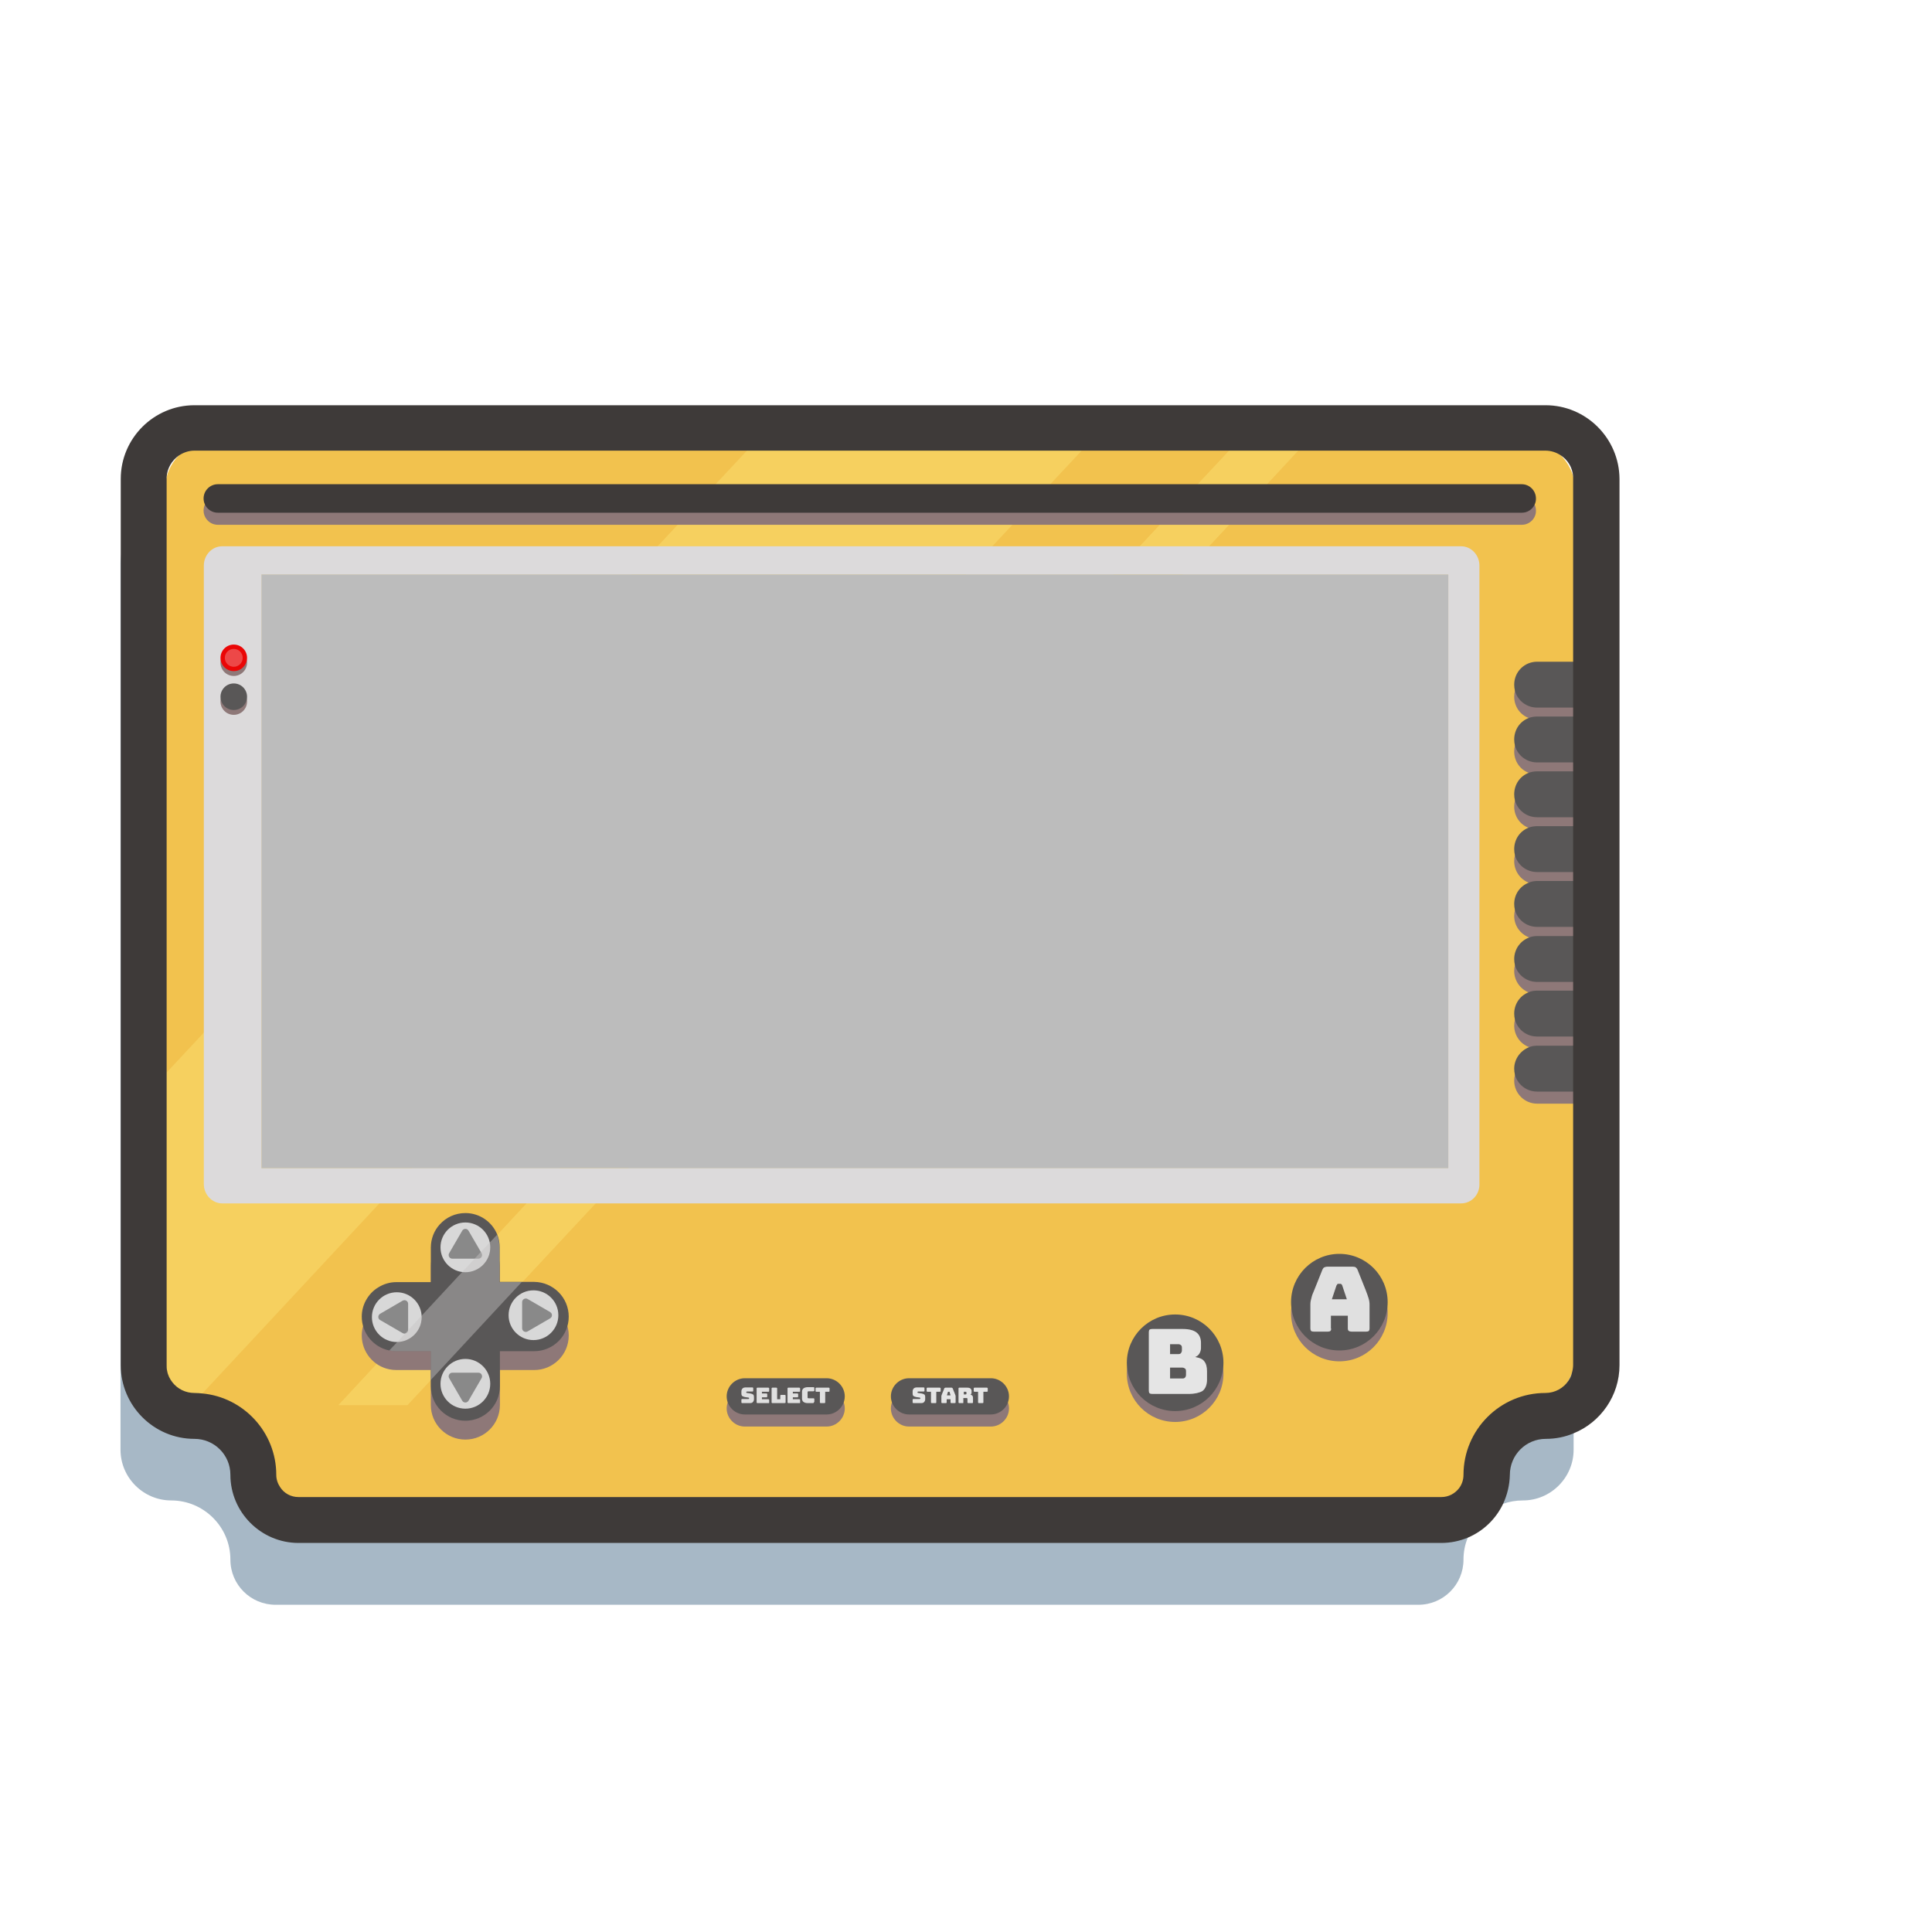 <?xml version="1.0" encoding="utf-8"?>
<!-- Generator: Adobe Illustrator 28.0.0, SVG Export Plug-In . SVG Version: 6.00 Build 0)  -->
<svg version="1.1" id="Calque_1" xmlns="http://www.w3.org/2000/svg" xmlns:xlink="http://www.w3.org/1999/xlink" x="0px" y="0px"
	 viewBox="0 0 800 800" style="enable-background:new 0 0 800 800;" xml:space="preserve">
<style type="text/css">
	.st0{fill:#A7B8C6;}
	.st1{fill:#F2C24E;}
	.st2{fill:#8E7878;}
	.st3{fill:#595757;}
	.st4{fill:#F6D05F;}
	.st5{fill:#3E3A39;}
	.st6{fill:#DCDADB;}
	.st7{fill:#BCBCBC;}
	.st8{fill:#EA0606;}
	.st9{fill:#ED4848;}
	.st10{fill:#E5E5E5;}
	.st11{fill:#E0E0E0;}
	.st12{fill:#D8D8D8;}
	.st13{fill:#898989;}
	.st14{opacity:0.44;fill:#C6C4C4;enable-background:new    ;}
</style>
<g id="console_00000079448959555376916590000009401512148919643058_">
	<path class="st0" d="M635.8,213c-1.7-0.5-3.5-0.7-5.3-0.7H70.9c-0.7,0-1.3,0-2,0.1c-0.2,0-0.5,0-0.7,0.1
		c-9.7,1.2-17.3,9.1-18.2,18.8c-0.1,0.7-0.1,1.3-0.1,2v367c0,11.6,9.5,21,21,21c13.4,0,24.5,10.9,24.5,24.5
		c0,10.4,8.4,18.7,18.7,18.7h473.2c10.4,0,18.7-8.4,18.7-18.7c0-3.2,0.6-6.3,1.8-9.1c2.6-6.5,7.9-11.6,14.6-14
		c2.5-0.9,5.3-1.4,8.2-1.4c11.6,0,21-9.5,21-21v-367C651.5,223.6,644.8,215.4,635.8,213z M108.3,237.9h491.4v245.8H108.3V237.9z"/>
	<g id="Console">
		<path class="st1" d="M651.5,197.4c-1-3.4-2.8-6.4-5.2-8.9c-3.7-3.8-8.8-6.1-14.4-6.1H88.6c-5.7,0-10.8,2.4-14.5,6.1
			c-2.4,2.5-4.2,5.5-5.1,9c-0.5,1.7-0.7,3.5-0.7,5.4v358.5c0,1.8,0.2,3.6,0.7,5.3c0.1,0.3,0.1,0.6,0.2,0.8l0,0
			c0.5,1.7,1.3,3.3,2.2,4.8c1.4,2.3,3.3,4.3,5.5,5.8c3.3,2.3,7.3,3.7,11.6,3.7c13,0,23.8,10.7,23.8,23.8c0,3.9,1.2,7.5,3.2,10.4
			c3.3,4.8,8.7,7.9,14.9,7.9H590c6,0,11.3-3,14.6-7.5c2.2-3,3.5-6.8,3.5-10.8c0-13.1,10.6-23.8,23.8-23.8c7.5,0,14.1-4.1,17.6-10.2
			l0,0c0.6-1,1.1-2.1,1.5-3.2c0.2-0.5,0.3-1,0.5-1.5c0.5-1.8,0.8-3.7,0.8-5.6V203C652.3,201,652,199.2,651.5,197.4z M108.3,483.7
			V237.9h491.4v245.8H108.3z"/>
		<g id="speakers">
			<path class="st2" d="M663.3,286c-1.1-4.1-4.8-7-9.2-7h-17.6c-4.4,0-8.1,2.9-9.2,7c-0.2,0.8-0.3,1.6-0.3,2.5c0,4.1,2.5,7.5,6,8.8
				c1.1,0.4,2.2,0.7,3.5,0.7h17.6c1.2,0,2.4-0.2,3.5-0.7c3.6-1.4,6.1-4.8,6-8.8C663.6,287.7,663.5,286.8,663.3,286z M663.3,422.3
				c-1.1-4.1-4.8-7.1-9.2-7.1h-17.6c-4.4,0-8.1,3-9.2,7c-0.2,0.8-0.3,1.6-0.3,2.5c0,4.1,2.6,7.6,6.2,8.9c1,0.4,2.2,0.6,3.3,0.6h17.6
				c1.2,0,2.3-0.2,3.4-0.6c3.6-1.3,6.2-4.8,6.1-8.9C663.6,423.9,663.5,423,663.3,422.3z M663.3,399.6c-1.1-4.1-4.8-7-9.2-7h-17.6
				c-4.4,0-8.1,2.9-9.2,7c-0.2,0.8-0.3,1.6-0.3,2.5c0,4,2.5,7.4,5.9,8.8c1.1,0.4,2.3,0.7,3.6,0.7h17.6c1.3,0,2.5-0.2,3.6-0.7
				c3.5-1.4,5.9-4.8,5.9-8.8C663.6,401.2,663.5,400.4,663.3,399.6z M663.3,376.8c-1.1-4.1-4.8-7-9.2-7h-17.6c-4.4,0-8.1,3-9.2,7
				c-0.2,0.8-0.3,1.6-0.3,2.5c0,4.1,2.6,7.5,6.2,8.9c1,0.4,2.2,0.6,3.3,0.6h17.6c1.2,0,2.3-0.2,3.4-0.6c3.6-1.3,6.1-4.8,6.1-8.9
				C663.6,378.4,663.5,377.6,663.3,376.8z M663.3,354.2c-1.1-4.1-4.8-7.1-9.2-7.1h-17.6c-4.4,0-8.1,2.9-9.2,7
				c-0.2,0.8-0.3,1.6-0.3,2.5c0,4.1,2.5,7.5,6,8.9c1.1,0.4,2.2,0.6,3.5,0.6h17.6c1.2,0,2.4-0.2,3.5-0.6c3.6-1.3,6.1-4.7,6-8.9
				C663.6,355.8,663.5,355,663.3,354.2z M663.3,331.5c-1.1-4.1-4.8-7-9.2-7h-17.6c-4.4,0-8.1,2.9-9.2,7c-0.2,0.8-0.3,1.6-0.3,2.5
				c0,4.1,2.5,7.5,6,8.8c1.1,0.4,2.2,0.7,3.5,0.7h17.6c1.2,0,2.4-0.2,3.5-0.7c3.6-1.4,6.1-4.8,6-8.8
				C663.6,333,663.5,332.2,663.3,331.5z M663.3,445c-1.1-4.1-4.8-7-9.2-7h-17.6c-4.4,0-8.1,3-9.2,7c-0.2,0.8-0.3,1.6-0.3,2.5
				c0,5.3,4.3,9.5,9.5,9.5h17.6c5.3,0,9.6-4.3,9.5-9.5C663.6,446.7,663.5,445.8,663.3,445z M663.3,308.8c-1.1-4.1-4.8-7.1-9.2-7.1
				h-17.6c-4.4,0-8.1,2.9-9.2,7c-0.2,0.8-0.3,1.6-0.3,2.5c0,4.1,2.5,7.5,6,8.8c1.1,0.4,2.2,0.7,3.5,0.7h17.6c1.2,0,2.4-0.2,3.5-0.6
				c3.6-1.4,6.1-4.8,6-8.9C663.6,310.4,663.5,309.5,663.3,308.8z"/>
			<path class="st3" d="M654.1,274h-17.6c-5.3,0-9.5,4.2-9.5,9.5c0,0.9,0.1,1.7,0.3,2.5c1.1,4.1,4.8,7,9.2,7h17.6c4.4,0,8.1-3,9.2-7
				c0.2-0.8,0.3-1.7,0.3-2.5C663.6,278.2,659.3,274,654.1,274z M657.7,410.9c-1.1-0.5-2.3-0.7-3.6-0.7h-17.6c-1.3,0-2.5,0.2-3.6,0.7
				c-3.5,1.4-5.9,4.8-5.9,8.8c0,0.9,0.1,1.7,0.3,2.5c1.1,4.1,4.8,7,9.2,7h17.6c4.4,0,8.1-2.9,9.2-6.9c0.2-0.8,0.3-1.7,0.3-2.6
				C663.6,415.7,661.1,412.3,657.7,410.9z M657.5,388.2c-1-0.4-2.2-0.6-3.4-0.6h-17.6c-1.2,0-2.3,0.2-3.3,0.6
				c-3.6,1.3-6.2,4.8-6.2,8.9c0,0.9,0.1,1.7,0.3,2.5c1.1,4.1,4.8,7,9.2,7h17.6c4.4,0,8.1-2.9,9.2-7c0.2-0.8,0.3-1.6,0.3-2.5
				C663.6,393,661,389.5,657.5,388.2z M657.6,365.5c-1.1-0.4-2.3-0.7-3.5-0.7h-17.6c-1.2,0-2.4,0.2-3.5,0.7c-3.6,1.4-6,4.8-6,8.8
				c0,0.9,0.1,1.7,0.3,2.5c1.1,4.1,4.8,7,9.2,7h17.6c4.4,0,8.1-2.9,9.2-7c0.2-0.8,0.3-1.6,0.3-2.5
				C663.6,370.2,661.1,366.8,657.6,365.5z M657.6,342.8c-1.1-0.4-2.2-0.7-3.5-0.7h-17.6c-1.2,0-2.4,0.2-3.5,0.6
				c-3.6,1.4-6,4.8-6,8.9c0,0.9,0.1,1.7,0.3,2.5c1.1,4.1,4.8,7,9.2,7h17.6c4.4,0,8.1-2.8,9.2-6.9c0.2-0.8,0.3-1.7,0.3-2.6
				C663.6,347.5,661.1,344.1,657.6,342.8z M657.6,320.1c-1.1-0.4-2.3-0.7-3.5-0.7h-17.6c-1.2,0-2.4,0.2-3.5,0.6
				c-3.6,1.4-6,4.8-6,8.9c0,0.9,0.1,1.7,0.3,2.5c1.1,4.1,4.8,7,9.2,7h17.6c4.4,0,8.1-3,9.2-7c0.2-0.8,0.3-1.7,0.3-2.5
				C663.6,324.8,661.1,321.4,657.6,320.1z M657.5,433.6c-1-0.4-2.2-0.6-3.4-0.6h-17.6c-1.2,0-2.3,0.2-3.3,0.6
				c-3.6,1.4-6.2,4.9-6.2,8.9c0,0.9,0.1,1.7,0.3,2.5c1.1,4.1,4.8,7,9.2,7h17.6c4.4,0,8.1-3,9.2-7c0.2-0.8,0.3-1.7,0.3-2.5
				C663.6,438.4,661,435,657.5,433.6z M657.6,297.3c-1.1-0.4-2.2-0.6-3.5-0.6h-17.6c-1.2,0-2.4,0.2-3.5,0.6c-3.6,1.4-6,4.8-6,8.9
				c0,0.9,0.1,1.7,0.3,2.5c1.1,4.1,4.8,7,9.2,7h17.6c4.4,0,8.1-2.9,9.2-6.9c0.2-0.8,0.3-1.7,0.3-2.6
				C663.6,302.1,661.1,298.7,657.6,297.3z"/>
		</g>
		<g id="ombre">
			<polygon class="st4" points="108.3,483.7 170.8,483.7 157.1,498.3 83.8,577 82.6,578.2 68.9,578.2 68.9,444.2 84.3,427.7 
				108.3,402 			"/>
			<polygon class="st4" points="451.8,182.4 447.9,186.6 434.9,200.5 430.2,205.5 423.9,212.3 419.2,217.3 410.9,226.2 400,237.9 
				261.4,237.9 272.3,226.2 280.6,217.3 285.3,212.3 291.6,205.5 296.3,200.5 309.3,186.6 313.2,182.4 			"/>
			<g>
				<polygon class="st4" points="231.8,483.7 260.3,483.7 246.6,498.3 216.3,530.8 209,538.6 178.4,571.4 178.4,571.4 168.7,581.8 
					140.2,581.8 156,564.8 161.3,559.2 164.6,555.7 167.8,552.2 169,551 174.6,544.9 191.6,526.7 196.7,521.2 199.2,518.6 
					202.8,514.7 203,514.5 205.8,511.4 206,511.3 218.1,498.3 				"/>
				<polygon class="st4" points="538.2,185.9 537.5,186.6 524.6,200.5 519.9,205.5 513.6,212.3 508.9,217.3 500.6,226.2 
					489.7,237.9 461.1,237.9 472,226.2 480.3,217.3 485,212.3 491.3,205.5 496,200.5 509,186.6 509.6,185.9 				"/>
				<polygon class="st4" points="231.8,483.7 260.3,483.7 246.6,498.3 216.3,530.8 209,538.6 178.4,571.4 178.4,571.4 168.7,581.8 
					140.2,581.8 156,564.8 161.3,559.2 164.6,555.7 167.8,552.2 169,551 174.6,544.9 191.6,526.7 196.7,521.2 199.2,518.6 
					202.8,514.7 203,514.5 205.8,511.4 206,511.3 218.1,498.3 				"/>
				<polygon class="st4" points="538.2,185.9 537.5,186.6 524.6,200.5 519.9,205.5 513.6,212.3 508.9,217.3 500.6,226.2 
					489.7,237.9 461.1,237.9 472,226.2 480.3,217.3 485,212.3 491.3,205.5 496,200.5 509,186.6 509.6,185.9 				"/>
			</g>
		</g>
		<g id="contour_console">
			<path class="st5" d="M640,167.8H80.5c-16.8,0-30.5,13.7-30.5,30.5v367c0,16.8,13.7,30.5,30.5,30.5c8.2,0,14.9,6.6,14.9,14.9
				c0,15.5,12.7,28.2,28.2,28.2h473.2c3.9,0,7.6-0.8,11-2.2c6.4-2.7,11.6-7.7,14.6-14c1.7-3.7,2.7-7.7,2.8-12
				c0-8.2,6.6-14.9,14.9-14.9c4.1,0,8-0.8,11.5-2.3c11.1-4.5,19-15.5,19-28.2v-367C670.5,181.5,656.8,167.8,640,167.8z M649.5,571.7
				L649.5,571.7c-2.1,3.1-5.6,5.1-9.6,5.1c-18.7,0-33.9,15.2-33.9,33.9c0,2.1-0.7,4-1.8,5.5c-1.7,2.2-4.3,3.7-7.4,3.7H123.6
				c-3.2,0-6-1.6-7.6-4.1c-1-1.5-1.6-3.2-1.6-5.1c0-17.6-13.5-32.1-30.6-33.7c-1.1-0.1-2.2-0.2-3.3-0.2c-3.7,0-7-1.7-9.1-4.4
				c-1.1-1.4-1.9-3-2.2-4.8l0,0c-0.2-0.8-0.2-1.5-0.2-2.3v-367c0-0.2,0-0.5,0-0.7c0.2-3.7,2.2-7,5.1-9c1.8-1.2,4-2,6.4-2h559.4
				c2.3,0,4.5,0.7,6.3,1.9c3,1.9,5,5.2,5.2,8.9c0,0.3,0,0.5,0,0.8v367c0,1.1-0.2,2.2-0.5,3.3C650.7,569.6,650.2,570.7,649.5,571.7z"
				/>
		</g>
	</g>
	<g id="écran_00000181078337347862848370000016898551045238406820_">
		<path class="st6" d="M605,226.2H92c-4.2,0-7.6,3.6-7.6,8v256.1c0,4.4,3.5,8,7.6,8h513c4.3,0,7.7-3.6,7.6-8V234.2
			C612.6,229.8,609.2,226.2,605,226.2z M599.7,483.7H108.3V237.9h491.4V483.7z"/>
		<rect x="108.3" y="237.9" class="st7" width="491.4" height="245.8"/>
		<g id="veilleuses">
			<g>
				<g>
					<circle class="st2" cx="96.8" cy="274.4" r="5.5"/>
					<circle class="st2" cx="96.8" cy="274.4" r="3.7"/>
				</g>
				<g>
					<g>
						<circle class="st8" cx="96.8" cy="272.4" r="5.5"/>
						<circle class="st9" cx="96.8" cy="272.4" r="3.7"/>
					</g>
				</g>
			</g>
			<g>
				<g>
					<circle class="st2" cx="96.8" cy="290.5" r="5.5"/>
					<circle class="st2" cx="96.8" cy="290.5" r="3.7"/>
				</g>
				<g>
					<g>
						<circle class="st3" cx="96.8" cy="288.5" r="5.5"/>
						<circle class="st3" cx="96.8" cy="288.5" r="3.7"/>
					</g>
				</g>
			</g>
		</g>
	</g>
	<g id="barre_haute">
		<g>
			<path class="st2" d="M630.2,217.3h-540c-3.3,0-5.9-2.7-5.9-5.9c0-3.3,2.7-5.9,5.9-5.9h539.9c3.3,0,5.9,2.7,5.9,5.9
				C636.1,214.6,633.4,217.3,630.2,217.3z"/>
		</g>
		<g>
			<path class="st5" d="M630.2,212.3h-540c-3.3,0-5.9-2.7-5.9-5.9c0-3.3,2.7-5.9,5.9-5.9h539.9c3.3,0,5.9,2.7,5.9,5.9
				C636.1,209.6,633.4,212.3,630.2,212.3z"/>
		</g>
	</g>
	<g id="boutons">
		<g id="B">
			<circle class="st2" cx="486.6" cy="568.8" r="20"/>
			<path class="st2" d="M499.8,571.7c-0.1-1.6-0.5-2.8-1.2-3.7c-0.8-1-2-1.5-3.7-1.7c0.8-0.3,1.4-0.8,1.8-1.5
				c0.4-0.6,0.5-1.3,0.6-2.2c0-0.1,0-0.2,0-0.4v-1.8c0-0.5,0-0.9-0.1-1.3c-0.2-1.3-0.9-2.3-1.8-3c-1.2-0.9-3.1-1.4-5.7-1.4h-12.6
				c-0.5,0-0.9,0.1-1.1,0.3s-0.3,0.5-0.3,1v24.3c0,0.4,0.1,0.7,0.2,0.9c0,0,0,0.1,0.1,0.1c0.1,0.1,0.2,0.2,0.4,0.2
				c0.2,0.1,0.4,0.1,0.7,0.1h15.1c2.6,0,4.5-0.5,5.7-1.2c1.3-1,1.9-2.6,1.9-4.7v-3.5C499.8,572,499.8,571.8,499.8,571.7z M484.5,561
				h3.4c0.5,0,0.9,0.2,1.1,0.4c0.3,0.2,0.4,0.6,0.4,1.1v1.1c0,0.5-0.2,0.8-0.4,1.1s-0.6,0.4-1.1,0.4h-3.4V561z M484.5,570.7h5.1
				c0.2,0,0.3,0,0.4,0.1c0.3,0.1,0.5,0.2,0.7,0.3c0.3,0.2,0.4,0.6,0.4,1.1v1.5c0,0.5-0.2,0.9-0.4,1.1c-0.2,0.3-0.6,0.4-1.1,0.4h-5.1
				V570.7z"/>
			<circle class="st3" cx="486.6" cy="564.3" r="20"/>
			<g>
				<path class="st10" d="M498.6,563.6c-0.3-0.4-0.8-0.8-1.3-1c-0.6-0.3-1.4-0.5-2.4-0.7c0.8-0.3,1.4-0.8,1.8-1.5
					c0.2-0.4,0.4-0.8,0.5-1.3c0.1-0.4,0.1-0.8,0.1-1.3V556c0-1.9-0.7-3.4-1.9-4.3c-1.2-0.9-3.1-1.4-5.7-1.4h-12.6
					c-0.5,0-0.9,0.1-1.1,0.3s-0.3,0.5-0.3,1v24.3c0,0.4,0.1,0.8,0.3,1c0.2,0.2,0.6,0.3,1.1,0.3h15.1c2.6,0,4.5-0.5,5.7-1.2
					c1.2-0.9,1.8-2.4,1.9-4.3c0-0.1,0-0.2,0-0.4v-3.5C499.8,565.9,499.4,564.6,498.6,563.6z M489,560.3c-0.2,0.3-0.6,0.4-1.1,0.4
					h-3.4v-4.1h3.4c0.5,0,0.9,0.2,1.1,0.4c0.3,0.2,0.4,0.6,0.4,1.1v1.1C489.4,559.7,489.2,560,489,560.3z M491.1,569.3
					c0,0.5-0.2,0.9-0.4,1.1c-0.1,0.2-0.4,0.3-0.7,0.4c-0.1,0-0.3,0-0.4,0h-5.1v-4.5h5.1c0.5,0,0.8,0.2,1.1,0.4s0.4,0.6,0.4,1.1
					V569.3z"/>
			</g>
		</g>
		<g id="A">
			<circle class="st2" cx="554.6" cy="543.7" r="20"/>
			<path class="st2" d="M566.7,542.1c-0.3-1-0.7-2.1-1.2-3.4l-3.4-8.5c-0.1-0.4-0.4-0.7-0.7-0.9s-0.7-0.3-1.2-0.3h-10.6
				c-0.5,0-1,0.1-1.3,0.3s-0.5,0.5-0.7,0.9l-3.4,8.5c-0.6,1.3-1,2.4-1.2,3.4c-0.3,1-0.4,1.8-0.4,2.6v9.9c0,0.2,0,0.5,0.1,0.7
				c0,0.1,0.1,0.2,0.2,0.3c0.1,0.1,0.4,0.2,0.6,0.3c0.1,0,0.3,0,0.5,0h5.8c0.5,0,0.9-0.1,1.1-0.3c0.2-0.2,0.3-0.5,0.3-1h-0.1v-5.3h7
				v5.3c0,0.4,0.2,0.8,0.4,1c0.3,0.2,0.7,0.3,1.2,0.3h6c0.5,0,0.9-0.1,1.1-0.3c0.2-0.2,0.3-0.4,0.3-0.8c0-0.1,0-0.1,0-0.2v-9.9
				C567.1,543.9,566.9,543.1,566.7,542.1z M553,538l0.4-1.2c0.2-0.3,0.3-0.4,0.3-0.5c0.1-0.1,0.2-0.2,0.4-0.2h1
				c0.1,0,0.3,0.1,0.4,0.2c0.1,0.1,0.2,0.3,0.3,0.5l0.4,1.2l1.5,4.5h-6.2L553,538z"/>
			<circle class="st3" cx="554.6" cy="539.2" r="20"/>
			<path class="st11" d="M566.7,537.6c-0.3-1-0.7-2.1-1.2-3.4l-3.4-8.5c-0.1-0.3-0.3-0.5-0.5-0.7c-0.1-0.1-0.1-0.1-0.2-0.2
				c-0.3-0.2-0.7-0.3-1.2-0.3h-10.6c-0.4,0-0.8,0.1-1,0.2c-0.1,0-0.2,0.1-0.3,0.1c-0.3,0.2-0.5,0.5-0.7,0.9l-3.4,8.5
				c-0.6,1.3-1,2.4-1.2,3.4c-0.3,1-0.4,1.8-0.4,2.6v9.9c0,0.4,0.1,0.8,0.3,1s0.6,0.3,1.1,0.3h5.8c0.5,0,0.9-0.1,1.1-0.3
				c0.1-0.1,0.2-0.2,0.2-0.3c0.1-0.2,0.1-0.4,0.1-0.7h-0.1v-5.3h7v5.3c0,0.4,0.1,0.8,0.4,1c0.3,0.2,0.7,0.3,1.2,0.3h6
				c0.5,0,0.9-0.1,1.1-0.3c0.2-0.2,0.3-0.5,0.3-1v-9.9C567.1,539.4,567,538.6,566.7,537.6z M551.5,538l1.9-5.7
				c0.2-0.2,0.3-0.4,0.3-0.5c0.1-0.1,0.2-0.2,0.4-0.2h1c0.1,0,0.3,0.1,0.4,0.2c0.1,0.1,0.2,0.3,0.3,0.5l1.9,5.7H551.5z"/>
		</g>
		<g id="bouton_select">
			<g>
				<g>
					<path class="st2" d="M342.3,590.7h-33.9c-4.1,0-7.5-3.4-7.5-7.5l0,0c0-4.1,3.4-7.5,7.5-7.5h33.9c4.1,0,7.5,3.4,7.5,7.5l0,0
						C349.8,587.3,346.4,590.7,342.3,590.7z"/>
				</g>
				<g>
					<path class="st3" d="M342.3,585.7h-33.9c-4.1,0-7.5-3.4-7.5-7.5l0,0c0-4.1,3.4-7.5,7.5-7.5h33.9c4.1,0,7.5,3.4,7.5,7.5l0,0
						C349.8,582.3,346.4,585.7,342.3,585.7z"/>
				</g>
			</g>
			<g>
				<path class="st11" d="M310.4,581h-3c-0.1,0-0.2,0-0.3-0.1s-0.1-0.1-0.1-0.2v-1.1c0-0.1,0-0.2,0.1-0.2c0.1-0.1,0.1-0.1,0.3-0.1
					h2.5c0.1,0,0.1,0,0.2-0.1s0.1-0.1,0.1-0.2c0-0.1,0-0.2-0.1-0.2c0,0-0.1-0.1-0.2-0.1l-1.4-0.2c-0.4-0.1-0.8-0.2-1.1-0.4
					c-0.3-0.2-0.4-0.6-0.4-1.1v-0.9c0-0.5,0.2-0.9,0.5-1.2s0.8-0.4,1.4-0.4h2.6c0.1,0,0.2,0,0.3,0.1c0.1,0.1,0.1,0.1,0.1,0.2v1.1
					c0,0.1,0,0.2-0.1,0.2c-0.1,0.1-0.1,0.1-0.3,0.1h-2.2c-0.1,0-0.1,0-0.2,0.1s-0.1,0.1-0.1,0.2s0,0.1,0.1,0.2s0.1,0.1,0.2,0.1
					l1.4,0.2c0.4,0.1,0.8,0.2,1.1,0.4c0.3,0.2,0.4,0.6,0.4,1.1v0.9c0,0.5-0.2,0.9-0.5,1.2C311.5,580.9,311,581,310.4,581z"/>
				<path class="st11" d="M318.1,581h-4.4c-0.1,0-0.2,0-0.3-0.1c-0.1-0.1-0.1-0.1-0.1-0.2v-5.8c0-0.1,0-0.2,0.1-0.2
					c0.1-0.1,0.1-0.1,0.3-0.1h4.4c0.1,0,0.2,0,0.3,0.1c0.1,0.1,0.1,0.1,0.1,0.2v1.1c0,0.1,0,0.2-0.1,0.2c-0.1,0.1-0.1,0.1-0.3,0.1
					h-2.6v0.7h1.8c0.1,0,0.2,0,0.3,0.1c0.1,0.1,0.1,0.1,0.1,0.2v1c0,0.1,0,0.2-0.1,0.2c-0.1,0.1-0.1,0.1-0.3,0.1h-1.8v0.8h2.6
					c0.1,0,0.2,0,0.3,0.1c0.1,0.1,0.1,0.1,0.1,0.2v1.1c0,0.1,0,0.2-0.1,0.2C318.3,581,318.2,581,318.1,581z"/>
				<path class="st11" d="M324.7,581h-4.8c-0.1,0-0.2,0-0.3-0.1c-0.1-0.1-0.1-0.1-0.1-0.2v-5.8c0-0.1,0-0.2,0.1-0.2
					c0.1-0.1,0.1-0.1,0.3-0.1h1.5c0.1,0,0.2,0,0.3,0.1s0.1,0.1,0.1,0.2v4.5h1.3v-1.5c0-0.1,0-0.2,0.1-0.2c0.1-0.1,0.1-0.1,0.3-0.1
					h1.4c0.1,0,0.2,0,0.3,0.1c0.1,0.1,0.1,0.1,0.1,0.2v2.8c0,0.1,0,0.2-0.1,0.2C324.9,581,324.8,581,324.7,581z"/>
				<path class="st11" d="M330.9,581h-4.4c-0.1,0-0.2,0-0.3-0.1c-0.1-0.1-0.1-0.1-0.1-0.2v-5.8c0-0.1,0-0.2,0.1-0.2
					c0.1-0.1,0.1-0.1,0.3-0.1h4.4c0.1,0,0.2,0,0.3,0.1c0.1,0.1,0.1,0.1,0.1,0.2v1.1c0,0.1,0,0.2-0.1,0.2c-0.1,0.1-0.1,0.1-0.3,0.1
					h-2.6v0.7h1.8c0.1,0,0.2,0,0.3,0.1c0.1,0.1,0.1,0.1,0.1,0.2v1c0,0.1,0,0.2-0.1,0.2c-0.1,0.1-0.1,0.1-0.3,0.1h-1.8v0.8h2.6
					c0.1,0,0.2,0,0.3,0.1c0.1,0.1,0.1,0.1,0.1,0.2v1.1c0,0.1,0,0.2-0.1,0.2C331.1,581,331,581,330.9,581z"/>
				<path class="st11" d="M336.8,581h-2.3c-0.8,0-1.4-0.2-1.8-0.5s-0.6-0.8-0.6-1.4v-2.8c0-0.6,0.2-1.1,0.6-1.4
					c0.4-0.3,1-0.5,1.8-0.5h2.3c0.1,0,0.2,0,0.3,0.1s0.1,0.1,0.1,0.2v1.1c0,0.1,0,0.2-0.1,0.2s-0.1,0.1-0.3,0.1h-1.9
					c-0.2,0-0.3,0-0.4,0.1s-0.1,0.2-0.1,0.3v2.1c0,0.2,0,0.3,0.1,0.3c0.1,0.1,0.2,0.1,0.4,0.1h1.9c0.1,0,0.2,0,0.3,0.1
					s0.1,0.1,0.1,0.2v1.1c0,0.1,0,0.2-0.1,0.2S336.9,581,336.8,581z"/>
				<path class="st11" d="M341.4,581h-1.5c-0.1,0-0.2,0-0.3-0.1c-0.1-0.1-0.1-0.1-0.1-0.2v-4.4h-1.4c-0.1,0-0.2,0-0.3-0.1
					c-0.1-0.1-0.1-0.1-0.1-0.2v-1.1c0-0.1,0-0.2,0.1-0.2c0.1-0.1,0.1-0.1,0.3-0.1h5c0.1,0,0.2,0,0.3,0.1c0.1,0.1,0.1,0.1,0.1,0.2
					v1.1c0,0.1,0,0.2-0.1,0.2c-0.1,0.1-0.1,0.1-0.3,0.1h-1.4v4.4c0,0.1,0,0.2-0.1,0.2S341.5,581,341.4,581z"/>
			</g>
		</g>
		<g id="bouton_start">
			<g>
				<g>
					<path class="st2" d="M410.3,590.7h-33.9c-4.1,0-7.5-3.4-7.5-7.5l0,0c0-4.1,3.4-7.5,7.5-7.5h33.9c4.1,0,7.5,3.4,7.5,7.5l0,0
						C417.8,587.3,414.4,590.7,410.3,590.7z"/>
				</g>
				<g>
					<path class="st3" d="M410.3,585.7h-33.9c-4.1,0-7.5-3.4-7.5-7.5l0,0c0-4.1,3.4-7.5,7.5-7.5h33.9c4.1,0,7.5,3.4,7.5,7.5l0,0
						C417.8,582.3,414.4,585.7,410.3,585.7z"/>
				</g>
			</g>
			<g>
				<path class="st10" d="M381.3,581h-3c-0.1,0-0.2,0-0.3-0.1s-0.1-0.1-0.1-0.2v-1.1c0-0.1,0-0.2,0.1-0.2c0.1-0.1,0.1-0.1,0.3-0.1
					h2.5c0.1,0,0.1,0,0.2-0.1s0.1-0.1,0.1-0.2c0-0.1,0-0.2-0.1-0.2c0,0-0.1-0.1-0.2-0.1l-1.4-0.2c-0.4-0.1-0.8-0.2-1.1-0.4
					c-0.3-0.2-0.4-0.6-0.4-1.1v-0.9c0-0.5,0.2-0.9,0.5-1.2s0.8-0.4,1.4-0.4h2.6c0.1,0,0.2,0,0.3,0.1c0.1,0.1,0.1,0.1,0.1,0.2v1.1
					c0,0.1,0,0.2-0.1,0.2c-0.1,0.1-0.1,0.1-0.3,0.1h-2.2c-0.1,0-0.1,0-0.2,0.1s-0.1,0.1-0.1,0.2s0,0.1,0.1,0.2s0.1,0.1,0.2,0.1
					l1.4,0.2c0.4,0.1,0.8,0.2,1.1,0.4c0.3,0.2,0.4,0.6,0.4,1.1v0.9c0,0.5-0.2,0.9-0.5,1.2C382.4,580.9,381.9,581,381.3,581z"/>
				<path class="st10" d="M387.4,581h-1.5c-0.1,0-0.2,0-0.3-0.1c-0.1-0.1-0.1-0.1-0.1-0.2v-4.4h-1.4c-0.1,0-0.2,0-0.3-0.1
					c-0.1-0.1-0.1-0.1-0.1-0.2v-1.1c0-0.1,0-0.2,0.1-0.2c0.1-0.1,0.1-0.1,0.3-0.1h5c0.1,0,0.2,0,0.3,0.1c0.1,0.1,0.1,0.1,0.1,0.2
					v1.1c0,0.1,0,0.2-0.1,0.2c-0.1,0.1-0.1,0.1-0.3,0.1h-1.4v4.4c0,0.1,0,0.2-0.1,0.2S387.6,581,387.4,581z"/>
				<path class="st10" d="M395.6,577.7c-0.1-0.2-0.2-0.5-0.3-0.8l-0.5-1.2l-0.3-0.8c-0.1-0.1-0.1-0.1-0.2-0.2
					c-0.1-0.1-0.2-0.1-0.3-0.1h-2.5c-0.1,0-0.2,0.1-0.3,0.1c-0.1,0-0.2,0.1-0.2,0.2l-0.3,0.8l-0.5,1.2c-0.1,0.3-0.2,0.6-0.3,0.8
					c-0.1,0.2-0.1,0.4-0.1,0.6v2.4c0,0.1,0,0.1,0.1,0.2c0.1,0.1,0.2,0.1,0.3,0.1h1.4c0.2,0,0.2,0,0.3-0.1c0.1,0,0.1-0.1,0.1-0.2
					v-1.3h1.6v1.3c0,0.1,0,0.1,0.1,0.2c0.1,0.1,0.2,0.1,0.3,0.1h1.3c0.2,0,0.2-0.1,0.3-0.1c0.1,0,0.1-0.1,0.1-0.2v-2.4
					C395.7,578.1,395.7,577.9,395.6,577.7z M392.1,577.8l0.4-1.4c0,0,0.1-0.1,0.2-0.1h0.4c0,0,0.1,0,0.1,0.1l0.4,1.4H392.1z"/>
				<path class="st10" d="M402.6,577.9c-0.2-0.2-0.5-0.4-0.8-0.4c0.2-0.1,0.3-0.2,0.4-0.4c0.1-0.1,0.1-0.3,0.1-0.6v-0.4
					c0-0.1,0-0.3,0-0.4c-0.1-0.3-0.2-0.5-0.4-0.7c-0.3-0.3-0.8-0.4-1.5-0.4h-3.1c-0.2,0-0.2,0-0.3,0.1c-0.1,0-0.1,0.1-0.1,0.2v5.8
					c0,0.1,0,0.1,0.1,0.2c0.1,0.1,0.2,0.1,0.3,0.1h1.5c0.1,0,0.2,0,0-0.1c0.1,0,0.1-0.1,0.1-0.2v-1.8h1.3c0.2,0,0.2,0,0.3,0.1
					s0.1,0.2,0.1,0.3v1.4c0,0.1,0,0.1,0.1,0.2c0.1,0.1,0.2,0.1,0.3,0.1h1.5c0.2,0,0.2,0,0.3-0.1c0.1,0,0.1-0.1,0.1-0.2v-1.9
					C402.9,578.4,402.8,578.1,402.6,577.9z M400.2,577c0,0.1-0.1,0.2-0.1,0.3s-0.1,0.1-0.3,0.1h-0.7v-1.1h0.7c0.1,0,0.2,0,0.3,0.1
					c0.1,0.1,0.1,0.2,0.1,0.3V577z"/>
				<path class="st10" d="M406.9,581h-1.5c-0.1,0-0.2,0-0.3-0.1c-0.1-0.1-0.1-0.1-0.1-0.2v-4.4h-1.4c-0.1,0-0.2,0-0.3-0.1
					c-0.1-0.1-0.1-0.1-0.1-0.2v-1.1c0-0.1,0-0.2,0.1-0.2c0.1-0.1,0.1-0.1,0.3-0.1h5c0.1,0,0.2,0,0.3,0.1c0.1,0.1,0.1,0.1,0.1,0.2
					v1.1c0,0.1,0,0.2-0.1,0.2c-0.1,0.1-0.1,0.1-0.3,0.1h-1.4v4.4c0,0.1,0,0.2-0.1,0.2S407,581,406.9,581z"/>
			</g>
		</g>
	</g>
	<g id="flèches">
		<g id="Flèches">
			<g id="ombre_portée">
				<path class="st2" d="M235.5,553c0,7.9-6.4,14.3-14.3,14.3H207v14.5c0,7.9-6.4,14.3-14.3,14.3s-14.3-6.4-14.3-14.3v-14.5h-14.3
					c-1,0-1.9-0.1-2.9-0.3c-6.5-1.3-11.4-7.1-11.4-14c0-2.4,0.6-4.7,1.7-6.7c1.2-2.2,2.9-4.1,5.1-5.4c2.2-1.4,4.8-2.2,7.5-2.2h14.3
					v-14.3c0-3.7,1.4-7.1,3.7-9.6c2.6-2.9,6.4-4.7,10.6-4.7c6,0,11.1,3.7,13.2,8.9c0.7,1.7,1,3.5,1,5.3v14.3h14.3
					C229.1,538.8,235.5,545.2,235.5,553z"/>
			</g>
			<g id="flèches_00000176016824207883828740000004494273202121624994_">
				<path class="st3" d="M235.5,545.2c0,7.9-6.4,14.3-14.3,14.3H207V574c0,7.9-6.4,14.3-14.3,14.3s-14.3-6.4-14.3-14.3v-14.5h-14.3
					c-1,0-1.9-0.1-2.9-0.3c-6.5-1.3-11.4-7.1-11.4-14c0-2.4,0.6-4.7,1.7-6.7c1.2-2.2,2.9-4.1,5.1-5.4c2.2-1.4,4.8-2.2,7.5-2.2h14.3
					v-14.3c0-3.7,1.4-7.1,3.7-9.6c2.6-2.9,6.4-4.7,10.6-4.7c6,0,11.1,3.7,13.2,8.9c0.7,1.7,1,3.5,1,5.3v14.3h14.3
					C229.1,530.9,235.5,537.3,235.5,545.2z"/>
				<g>
					<g id="droite">
						<circle class="st12" cx="220.9" cy="544.6" r="10.3"/>
						<path class="st13" d="M227.8,543.3l-9.3-5.4c-1-0.6-2.3,0.1-2.3,1.3V550c0,1.2,1.3,1.9,2.3,1.3l9.3-5.4
							C228.8,545.3,228.8,543.9,227.8,543.3z"/>
					</g>
					<g id="gauche">
						<circle class="st12" cx="164.3" cy="545.4" r="10.3"/>
						<path class="st13" d="M157.4,544l9.3-5.4c1-0.6,2.3,0.1,2.3,1.3v10.8c0,1.2-1.3,1.9-2.3,1.3l-9.3-5.4
							C156.4,546.1,156.4,544.6,157.4,544z"/>
					</g>
					<g id="haut">
						<circle class="st12" cx="192.7" cy="516.5" r="10.3"/>
						<path class="st13" d="M191.4,509.6l-5.4,9.3c-0.6,1,0.1,2.3,1.3,2.3h10.8c1.2,0,1.9-1.3,1.3-2.3l-5.4-9.3
							C193.4,508.6,192,508.6,191.4,509.6z"/>
					</g>
					<g id="bas">
						<circle class="st12" cx="192.7" cy="573" r="10.3"/>
						<path class="st13" d="M191.4,580l-5.4-9.3c-0.6-1,0.1-2.3,1.3-2.3h10.8c1.2,0,1.9,1.3,1.3,2.3L194,580
							C193.4,581,192,581,191.4,580z"/>
					</g>
				</g>
			</g>
		</g>
		<path id="lumière_flèches" class="st14" d="M178.4,571.4v-11.9h-14.3c-1,0-1.9-0.1-2.9-0.3l3.3-3.5l3.2-3.5l0,0l1.1-1.2l5.7-6.1
			l16.9-18.2l5.2-5.6l2.4-2.6l3.7-3.9l3.1-3.3c0.7,1.7,1,3.5,1,5.3v14.3h9.2L178.4,571.4z"/>
	</g>
</g>
</svg>
